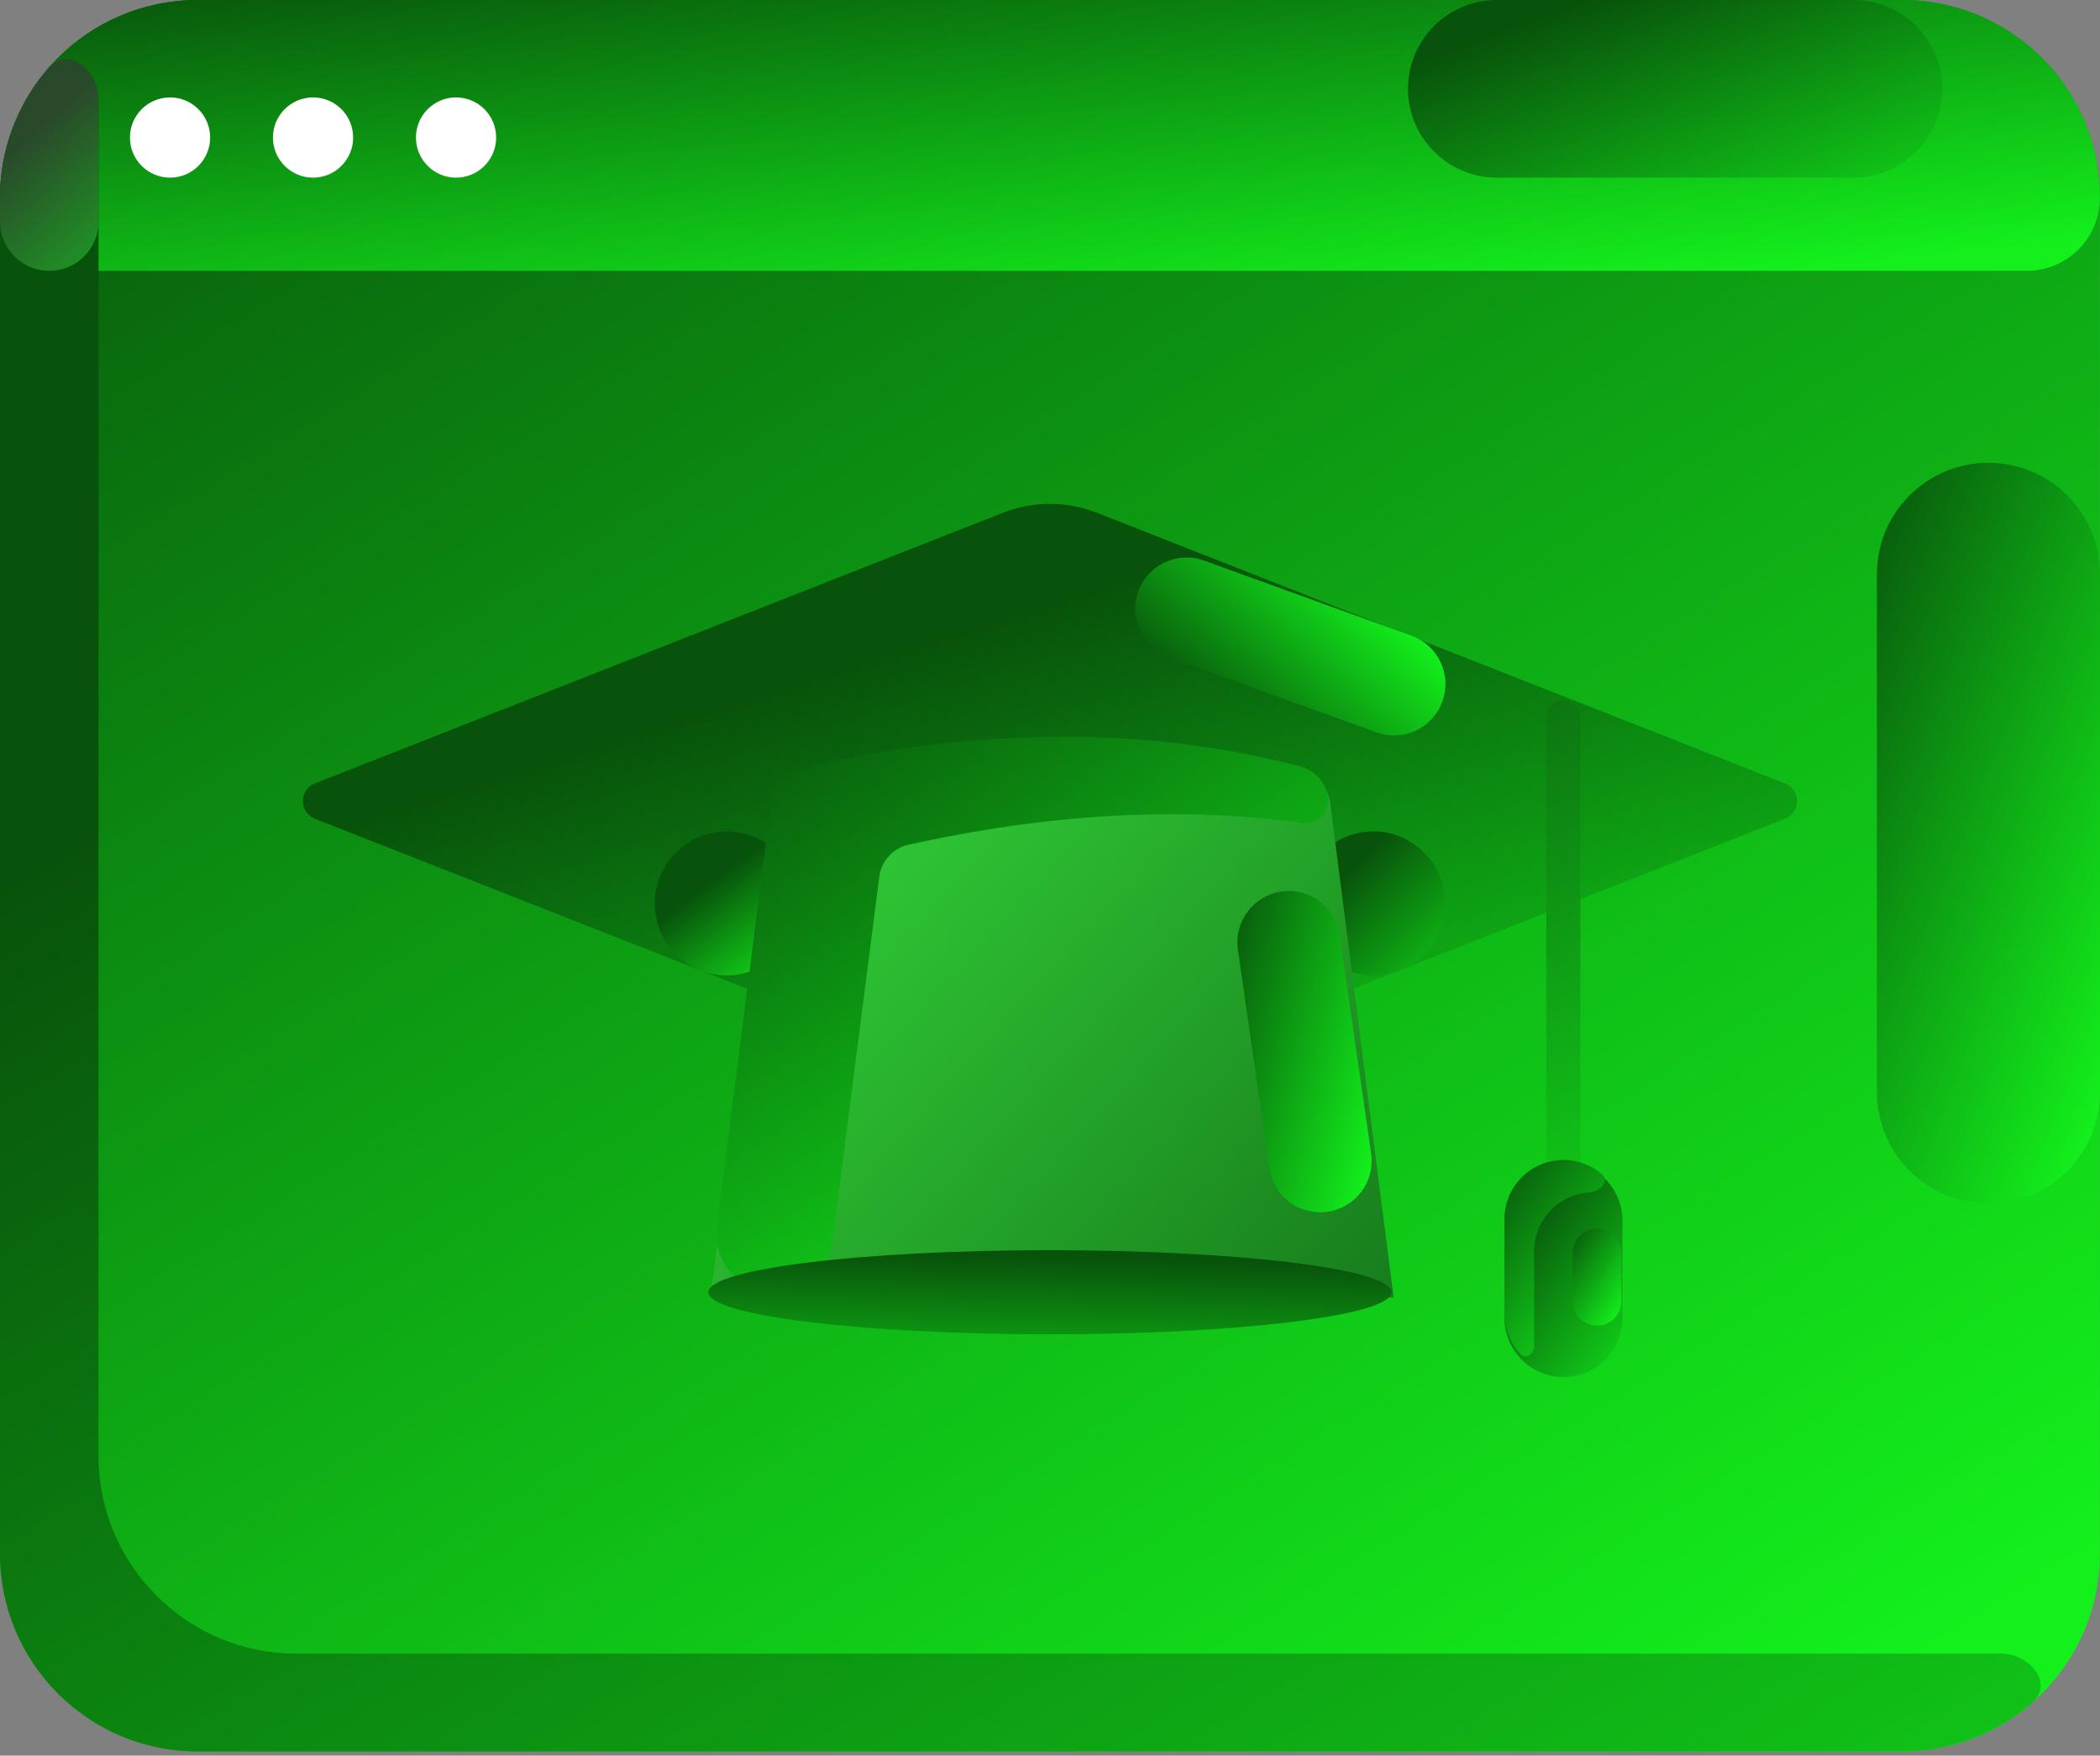<svg width="201" height="168" viewBox="0 0 201 168" fill="none" xmlns="http://www.w3.org/2000/svg">
<rect x="0" y="0" width="201" height="168" fill="#808080" stroke="none"/>
<path d="M182.07 0H18.919C8.47 0 0 8.47 0 18.919V148.675C0 159.124 8.47 167.594 18.919 167.594H182.07C192.519 167.594 200.989 159.124 200.989 148.675V18.919C200.989 8.47 192.519 0 182.07 0Z" fill="url(#paint0_linear_705_133)"/>
<path d="M194.003 25.916C197.861 25.916 200.989 22.788 200.989 18.93V18.93C200.989 8.478 192.522 0 182.07 0H18.919C8.467 0 0 8.478 0 18.93V18.93C0 22.788 3.128 25.916 6.986 25.916H194.003Z" fill="url(#paint1_linear_705_133)"/>
<path d="M16.276 17C18.396 17 20.114 15.281 20.114 13.161C20.114 11.041 18.396 9.322 16.276 9.322C14.156 9.322 12.437 11.041 12.437 13.161C12.437 15.281 14.156 17 16.276 17Z" fill="white"/>
<path d="M29.963 17C32.083 17 33.802 15.281 33.802 13.161C33.802 11.041 32.083 9.322 29.963 9.322C27.843 9.322 26.124 11.041 26.124 13.161C26.124 15.281 27.843 17 29.963 17Z" fill="white"/>
<path d="M43.65 17C45.77 17 47.489 15.281 47.489 13.161C47.489 11.041 45.77 9.322 43.65 9.322C41.53 9.322 39.812 11.041 39.812 13.161C39.812 15.281 41.53 17 43.65 17Z" fill="white"/>
<path d="M191.513 158.238H28.362C17.91 158.238 9.432 149.76 9.432 139.319V9.564V9.564C9.431 6.745 6.523 4.357 4.668 6.48C4.074 7.16 3.527 7.885 3.033 8.649C1.052 11.712 -0.001 15.282 9.27649e-07 18.93V148.674C9.27649e-07 159.126 8.467 167.604 18.919 167.604H182.07C185.692 167.604 189.238 166.564 192.286 164.609C193.075 164.102 193.822 163.54 194.523 162.928C196.603 161.109 194.276 158.243 191.513 158.238V158.238Z" fill="url(#paint2_linear_705_133)"/>
<path d="M9.432 9.564V9.564C9.431 6.745 6.523 4.357 4.668 6.48C4.074 7.16 3.527 7.885 3.033 8.649C1.052 11.712 -0.001 15.282 9.27649e-07 18.93V21.2C9.27649e-07 23.805 2.111 25.916 4.716 25.916V25.916C7.321 25.916 9.432 23.805 9.432 21.2V9.564Z" fill="url(#paint3_linear_705_133)"/>
<path d="M177.409 0H143.267C138.573 0 134.768 3.805 134.768 8.498C134.768 13.191 138.573 16.996 143.267 16.996H177.409C182.103 16.996 185.909 13.191 185.909 8.498C185.909 3.805 182.103 0 177.409 0Z" fill="url(#paint4_linear_705_133)"/>
<path d="M190.329 44.286H190.318C184.424 44.286 179.646 49.064 179.646 54.958V104.493C179.646 110.387 184.424 115.164 190.318 115.164H190.329C196.222 115.164 201 110.387 201 104.493V54.958C201 49.064 196.222 44.286 190.329 44.286Z" fill="url(#paint5_linear_705_133)"/>
<path d="M95.998 49.068L30.149 74.962C28.603 75.566 28.603 77.748 30.149 78.351L99.826 105.748C100.254 105.923 100.735 105.923 101.164 105.748L170.84 78.351C172.386 77.748 172.386 75.566 170.84 74.962L104.991 49.068C102.102 47.928 98.887 47.928 95.998 49.068Z" fill="url(#paint6_linear_705_133)"/>
<path d="M76.441 86.556C76.525 81.005 70.342 77.644 65.73 80.732V80.732C61.114 83.822 61.872 90.825 67.041 92.856V92.856C71.515 94.615 76.367 91.362 76.441 86.556V86.556Z" fill="url(#paint7_linear_705_133)"/>
<path d="M124.548 86.556C124.464 81.005 130.647 77.644 135.259 80.732V80.732C139.875 83.822 139.117 90.825 133.948 92.856V92.856C129.474 94.615 124.622 91.362 124.548 86.556V86.556Z" fill="url(#paint8_linear_705_133)"/>
<path d="M133.388 124.151H68L74.054 76.969C74.147 76.236 74.465 75.549 74.964 75.003C75.463 74.458 76.118 74.079 76.84 73.92C94.227 70.052 110.173 70.027 124.68 73.843C125.371 74.026 125.991 74.41 126.462 74.948C126.933 75.485 127.233 76.151 127.323 76.859L133.388 124.151Z" fill="url(#paint9_linear_705_133)"/>
<path d="M84.164 83.89C84.257 83.157 84.575 82.47 85.074 81.924C85.573 81.379 86.228 81 86.95 80.841C100.377 77.85 112.953 77.154 124.677 78.755C126.077 78.946 127.303 77.768 127.123 76.366V76.366C127.033 75.657 126.734 74.992 126.263 74.454C125.792 73.917 125.171 73.532 124.48 73.35C109.967 69.534 94.02 69.559 76.64 73.427C75.918 73.586 75.263 73.965 74.765 74.51C74.266 75.056 73.948 75.743 73.855 76.476L68.608 117.367C68.18 120.703 70.779 123.658 74.144 123.658V123.658C76.951 123.658 79.321 121.573 79.679 118.788L84.164 83.89Z" fill="url(#paint10_linear_705_133)"/>
<path d="M100.494 127.683C118.551 127.683 133.188 125.881 133.188 123.658C133.188 121.435 118.551 119.633 100.494 119.633C82.438 119.633 67.801 121.435 67.801 123.658C67.801 125.881 82.438 127.683 100.494 127.683Z" fill="url(#paint11_linear_705_133)"/>
<path d="M122.658 85.315L122.647 85.317C119.961 85.704 118.097 88.195 118.485 90.88L121.498 111.793C121.885 114.479 124.376 116.343 127.062 115.956L127.073 115.954C129.759 115.567 131.622 113.076 131.235 110.39L128.222 89.477C127.835 86.791 125.344 84.928 122.658 85.315Z" fill="url(#paint12_linear_705_133)"/>
<path d="M108.948 56.593L108.944 56.603C108.02 59.154 109.34 61.972 111.892 62.895L131.759 70.087C134.31 71.011 137.128 69.691 138.051 67.139L138.055 67.129C138.979 64.578 137.659 61.76 135.107 60.837L115.24 53.645C112.689 52.721 109.871 54.041 108.948 56.593Z" fill="url(#paint13_linear_705_133)"/>
<path d="M149.64 116.685C149.426 116.686 149.213 116.645 149.015 116.564C148.817 116.483 148.637 116.364 148.485 116.213C148.333 116.062 148.212 115.883 148.13 115.685C148.048 115.487 148.005 115.275 148.005 115.061V68.768C147.987 68.543 148.015 68.316 148.089 68.103C148.162 67.889 148.279 67.693 148.432 67.527C148.585 67.361 148.771 67.228 148.978 67.138C149.185 67.047 149.408 67 149.634 67C149.86 67 150.083 67.047 150.29 67.138C150.497 67.228 150.683 67.361 150.836 67.527C150.989 67.693 151.106 67.889 151.179 68.103C151.253 68.316 151.281 68.543 151.263 68.768V115.061C151.263 115.492 151.092 115.905 150.787 116.209C150.483 116.514 150.07 116.685 149.64 116.685V116.685Z" fill="url(#paint14_linear_705_133)"/>
<path d="M149.643 131.769C148.902 131.769 148.169 131.624 147.485 131.34C146.802 131.057 146.18 130.642 145.657 130.118C145.133 129.595 144.718 128.973 144.435 128.289C144.151 127.605 144.005 126.872 144.005 126.132V117.062C143.972 116.3 144.093 115.539 144.361 114.825C144.63 114.112 145.04 113.459 145.567 112.908C146.095 112.357 146.728 111.919 147.429 111.619C148.131 111.319 148.886 111.165 149.648 111.165C150.411 111.165 151.166 111.319 151.867 111.619C152.568 111.919 153.202 112.357 153.729 112.908C154.256 113.459 154.667 114.112 154.935 114.825C155.204 115.539 155.325 116.3 155.291 117.062V126.132C155.288 127.628 154.692 129.062 153.633 130.119C152.574 131.176 151.139 131.769 149.643 131.769Z" fill="url(#paint15_linear_705_133)"/>
<path d="M146.841 128.789V119.719C146.845 118.767 147.089 117.831 147.551 116.998C148.014 116.165 148.679 115.462 149.485 114.955C150.291 114.447 151.212 114.152 152.162 114.095V114.095C153.189 114.034 154.081 113 153.296 112.336C153.025 112.107 152.731 111.902 152.417 111.725C151.268 111.079 149.93 110.855 148.633 111.092C147.336 111.329 146.163 112.012 145.317 113.023C144.471 114.033 144.005 115.308 144 116.626V125.696C144 126.761 144.302 127.805 144.871 128.705C145.073 129.026 145.307 129.324 145.567 129.596C146.075 130.126 146.84 129.523 146.841 128.789V128.789Z" fill="url(#paint16_linear_705_133)"/>
<path d="M152.862 117.547H152.851C151.573 117.547 150.537 118.583 150.537 119.861V124.536C150.537 125.814 151.573 126.85 152.851 126.85H152.862C154.14 126.85 155.176 125.814 155.176 124.536V119.861C155.176 118.583 154.14 117.547 152.862 117.547Z" fill="url(#paint17_linear_705_133)"/>
<defs>
<linearGradient id="paint0_linear_705_133" x1="-6.839" y1="0.287" x2="118.156" y2="199.741" gradientUnits="userSpaceOnUse">
<stop stop-color="#08530B"/>
<stop offset="1" stop-color="#13F01C"/>
</linearGradient>
<linearGradient id="paint1_linear_705_133" x1="-6.839" y1="0.044" x2="-2.715" y2="42.6" gradientUnits="userSpaceOnUse">
<stop stop-color="#08530B"/>
<stop offset="1" stop-color="#13F01C"/>
</linearGradient>
<linearGradient id="paint2_linear_705_133" x1="-6.78" y1="1.951" x2="153.248" y2="270.593" gradientUnits="userSpaceOnUse">
<stop offset="0.24" stop-color="#08530B"/>
<stop offset="1" stop-color="#13F01C"/>
</linearGradient>
<linearGradient id="paint3_linear_705_133" x1="-0.38" y1="1.709" x2="26.264" y2="31.179" gradientUnits="userSpaceOnUse">
<stop offset="0.267" stop-color="#294A2A"/>
<stop offset="1" stop-color="#13F01C"/>
</linearGradient>
<linearGradient id="paint4_linear_705_133" x1="130" y1="8" x2="142.129" y2="41.68" gradientUnits="userSpaceOnUse">
<stop stop-color="#08530B"/>
<stop offset="1" stop-color="#13F01C"/>
</linearGradient>
<linearGradient id="paint5_linear_705_133" x1="178.92" y1="44.408" x2="219.493" y2="60.672" gradientUnits="userSpaceOnUse">
<stop stop-color="#08530B"/>
<stop offset="1" stop-color="#13F01C"/>
</linearGradient>
<linearGradient id="paint6_linear_705_133" x1="40" y1="77" x2="64.749" y2="155.522" gradientUnits="userSpaceOnUse">
<stop stop-color="#08530B"/>
<stop offset="1" stop-color="#13F01C"/>
</linearGradient>
<linearGradient id="paint7_linear_705_133" x1="66" y1="86" x2="73.613" y2="96.144" gradientUnits="userSpaceOnUse">
<stop stop-color="#08530B"/>
<stop offset="1" stop-color="#13F01C"/>
</linearGradient>
<linearGradient id="paint8_linear_705_133" x1="129.5" y1="83" x2="142.918" y2="96.552" gradientUnits="userSpaceOnUse">
<stop stop-color="#08530B"/>
<stop offset="1" stop-color="#13F01C"/>
</linearGradient>
<linearGradient id="paint9_linear_705_133" x1="64" y1="62" x2="144.5" y2="135" gradientUnits="userSpaceOnUse">
<stop stop-color="#38E43F"/>
<stop offset="1" stop-color="#126B16"/>
</linearGradient>
<linearGradient id="paint10_linear_705_133" x1="65.77" y1="70.598" x2="106.491" y2="131.441" gradientUnits="userSpaceOnUse">
<stop stop-color="#08530B"/>
<stop offset="1" stop-color="#13F01C"/>
</linearGradient>
<linearGradient id="paint11_linear_705_133" x1="65.576" y1="119.646" x2="65.184" y2="137.739" gradientUnits="userSpaceOnUse">
<stop stop-color="#08530B"/>
<stop offset="1" stop-color="#13F01C"/>
</linearGradient>
<linearGradient id="paint12_linear_705_133" x1="117.46" y1="86.118" x2="136.787" y2="91.196" gradientUnits="userSpaceOnUse">
<stop stop-color="#08530B"/>
<stop offset="1" stop-color="#13F01C"/>
</linearGradient>
<linearGradient id="paint13_linear_705_133" x1="107.208" y1="61.556" x2="120.791" y2="46.899" gradientUnits="userSpaceOnUse">
<stop stop-color="#08530B"/>
<stop offset="1" stop-color="#13F01C"/>
</linearGradient>
<linearGradient id="paint14_linear_705_133" x1="146.5" y1="66" x2="171" y2="127.5" gradientUnits="userSpaceOnUse">
<stop stop-color="#0D7211"/>
<stop offset="0.911" stop-color="#12DD1A"/>
</linearGradient>
<linearGradient id="paint15_linear_705_133" x1="143.616" y1="111.2" x2="163.66" y2="125.904" gradientUnits="userSpaceOnUse">
<stop offset="0.191" stop-color="#08530B"/>
<stop offset="0.41" stop-color="#0B7E10"/>
<stop offset="1" stop-color="#13F01C"/>
</linearGradient>
<linearGradient id="paint16_linear_705_133" x1="143.628" y1="111.034" x2="159.275" y2="122.528" gradientUnits="userSpaceOnUse">
<stop stop-color="#08530B"/>
<stop offset="1" stop-color="#13F01C"/>
</linearGradient>
<linearGradient id="paint17_linear_705_133" x1="150.379" y1="117.563" x2="157.482" y2="122.277" gradientUnits="userSpaceOnUse">
<stop stop-color="#08530B"/>
<stop offset="1" stop-color="#13F01C"/>
</linearGradient>
</defs>
</svg>
